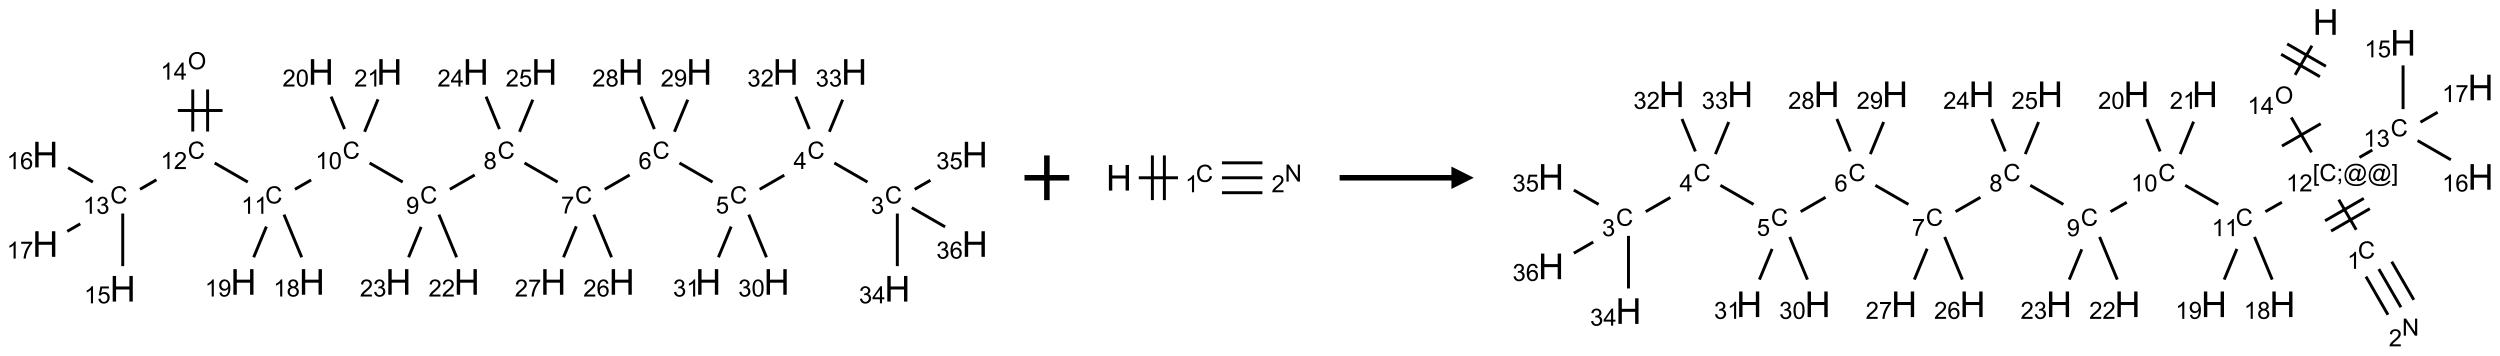 <?xml version="1.0" encoding="UTF-8"?>
<svg xmlns="http://www.w3.org/2000/svg" xmlns:xlink="http://www.w3.org/1999/xlink" width="1118" height="159" viewBox="0 0 1118 159">
<defs>
<g>
<g id="glyph-0-0">
<path d="M 1.332 0 L 1.332 -6.668 L 6.668 -6.668 L 6.668 0 Z M 1.5 -0.168 L 6.5 -0.168 L 6.5 -6.5 L 1.5 -6.5 Z M 1.5 -0.168 "/>
</g>
<g id="glyph-0-1">
<path d="M 6.27 -2.676 L 7.281 -2.422 C 7.07 -1.594 6.688 -0.961 6.137 -0.523 C 5.586 -0.086 4.914 0.129 4.121 0.129 C 3.297 0.129 2.629 -0.039 2.113 -0.371 C 1.598 -0.707 1.203 -1.191 0.934 -1.828 C 0.664 -2.465 0.531 -3.145 0.531 -3.875 C 0.531 -4.672 0.684 -5.363 0.988 -5.957 C 1.293 -6.547 1.723 -6.996 2.285 -7.305 C 2.844 -7.613 3.461 -7.766 4.137 -7.766 C 4.898 -7.766 5.543 -7.57 6.062 -7.184 C 6.582 -6.793 6.945 -6.246 7.152 -5.543 L 6.156 -5.309 C 5.98 -5.863 5.723 -6.266 5.387 -6.52 C 5.051 -6.773 4.625 -6.902 4.113 -6.902 C 3.527 -6.902 3.039 -6.762 2.645 -6.48 C 2.25 -6.199 1.973 -5.82 1.812 -5.348 C 1.652 -4.871 1.574 -4.383 1.574 -3.879 C 1.574 -3.23 1.668 -2.664 1.855 -2.18 C 2.047 -1.695 2.34 -1.332 2.738 -1.094 C 3.137 -0.855 3.57 -0.734 4.035 -0.734 C 4.602 -0.734 5.082 -0.898 5.473 -1.223 C 5.867 -1.551 6.133 -2.035 6.27 -2.676 Z M 6.27 -2.676 "/>
</g>
<g id="glyph-0-2">
<path d="M 0.449 -2.016 L 1.387 -2.141 C 1.492 -1.609 1.676 -1.227 1.934 -0.992 C 2.191 -0.758 2.508 -0.641 2.879 -0.641 C 3.32 -0.641 3.695 -0.793 3.996 -1.098 C 4.301 -1.402 4.453 -1.781 4.453 -2.234 C 4.453 -2.664 4.312 -3.02 4.031 -3.301 C 3.75 -3.578 3.391 -3.719 2.957 -3.719 C 2.781 -3.719 2.562 -3.684 2.297 -3.613 L 2.402 -4.438 C 2.465 -4.43 2.516 -4.426 2.551 -4.426 C 2.949 -4.426 3.312 -4.531 3.629 -4.738 C 3.949 -4.949 4.109 -5.27 4.109 -5.703 C 4.109 -6.047 3.992 -6.332 3.762 -6.559 C 3.527 -6.785 3.227 -6.895 2.859 -6.895 C 2.496 -6.895 2.191 -6.781 1.949 -6.551 C 1.707 -6.324 1.547 -5.98 1.48 -5.52 L 0.543 -5.688 C 0.656 -6.316 0.918 -6.805 1.324 -7.148 C 1.73 -7.492 2.234 -7.668 2.84 -7.668 C 3.254 -7.668 3.641 -7.578 3.988 -7.398 C 4.34 -7.219 4.609 -6.977 4.793 -6.668 C 4.98 -6.359 5.074 -6.031 5.074 -5.684 C 5.074 -5.352 4.984 -5.051 4.809 -4.781 C 4.629 -4.512 4.367 -4.297 4.02 -4.137 C 4.473 -4.031 4.824 -3.816 5.074 -3.488 C 5.324 -3.16 5.449 -2.75 5.449 -2.254 C 5.449 -1.59 5.203 -1.023 4.719 -0.559 C 4.234 -0.098 3.617 0.137 2.875 0.137 C 2.203 0.137 1.648 -0.062 1.207 -0.465 C 0.762 -0.863 0.512 -1.379 0.449 -2.016 Z M 0.449 -2.016 "/>
</g>
<g id="glyph-0-3">
<path d="M 3.449 0 L 3.449 -1.828 L 0.137 -1.828 L 0.137 -2.688 L 3.621 -7.637 L 4.387 -7.637 L 4.387 -2.688 L 5.418 -2.688 L 5.418 -1.828 L 4.387 -1.828 L 4.387 0 Z M 3.449 -2.688 L 3.449 -6.129 L 1.059 -2.688 Z M 3.449 -2.688 "/>
</g>
<g id="glyph-0-4">
<path d="M 0.441 -2 L 1.426 -2.082 C 1.5 -1.605 1.668 -1.242 1.934 -1.004 C 2.199 -0.762 2.52 -0.641 2.895 -0.641 C 3.348 -0.641 3.73 -0.812 4.043 -1.152 C 4.355 -1.492 4.512 -1.941 4.512 -2.504 C 4.512 -3.039 4.359 -3.461 4.059 -3.77 C 3.758 -4.078 3.367 -4.234 2.879 -4.234 C 2.578 -4.234 2.305 -4.164 2.062 -4.027 C 1.82 -3.891 1.629 -3.715 1.488 -3.496 L 0.609 -3.609 L 1.348 -7.531 L 5.145 -7.531 L 5.145 -6.637 L 2.098 -6.637 L 1.688 -4.582 C 2.145 -4.902 2.625 -5.062 3.129 -5.062 C 3.797 -5.062 4.359 -4.832 4.816 -4.371 C 5.277 -3.91 5.504 -3.312 5.504 -2.59 C 5.504 -1.898 5.305 -1.301 4.902 -0.797 C 4.41 -0.18 3.742 0.129 2.895 0.129 C 2.199 0.129 1.633 -0.062 1.195 -0.453 C 0.758 -0.844 0.504 -1.359 0.441 -2 Z M 0.441 -2 "/>
</g>
<g id="glyph-0-5">
<path d="M 5.309 -5.766 L 4.375 -5.691 C 4.293 -6.059 4.172 -6.328 4.02 -6.496 C 3.766 -6.762 3.453 -6.895 3.082 -6.895 C 2.785 -6.895 2.523 -6.812 2.297 -6.645 C 2 -6.43 1.77 -6.117 1.598 -5.703 C 1.43 -5.289 1.34 -4.703 1.332 -3.938 C 1.559 -4.281 1.836 -4.535 2.16 -4.703 C 2.488 -4.871 2.828 -4.953 3.188 -4.953 C 3.812 -4.953 4.344 -4.723 4.785 -4.262 C 5.223 -3.801 5.441 -3.207 5.441 -2.48 C 5.441 -2 5.34 -1.555 5.133 -1.145 C 4.926 -0.73 4.641 -0.418 4.281 -0.199 C 3.922 0.02 3.512 0.129 3.051 0.129 C 2.27 0.129 1.633 -0.156 1.141 -0.73 C 0.648 -1.305 0.402 -2.254 0.402 -3.574 C 0.402 -5.051 0.672 -6.121 1.219 -6.793 C 1.695 -7.375 2.336 -7.668 3.141 -7.668 C 3.742 -7.668 4.234 -7.5 4.617 -7.16 C 5 -6.824 5.23 -6.359 5.309 -5.766 Z M 1.48 -2.473 C 1.48 -2.152 1.547 -1.844 1.684 -1.547 C 1.82 -1.25 2.016 -1.027 2.262 -0.871 C 2.508 -0.719 2.766 -0.641 3.035 -0.641 C 3.434 -0.641 3.773 -0.801 4.059 -1.121 C 4.344 -1.441 4.484 -1.875 4.484 -2.422 C 4.484 -2.949 4.344 -3.367 4.062 -3.668 C 3.781 -3.973 3.426 -4.125 3 -4.125 C 2.578 -4.125 2.219 -3.973 1.922 -3.668 C 1.625 -3.363 1.48 -2.969 1.48 -2.473 Z M 1.48 -2.473 "/>
</g>
<g id="glyph-0-6">
<path d="M 0.504 -6.637 L 0.504 -7.535 L 5.449 -7.535 L 5.449 -6.809 C 4.961 -6.289 4.48 -5.602 4.004 -4.746 C 3.527 -3.887 3.156 -3.004 2.895 -2.098 C 2.707 -1.461 2.59 -0.762 2.535 0 L 1.574 0 C 1.582 -0.602 1.703 -1.328 1.926 -2.176 C 2.152 -3.027 2.477 -3.848 2.898 -4.637 C 3.32 -5.426 3.77 -6.094 4.246 -6.637 Z M 0.504 -6.637 "/>
</g>
<g id="glyph-0-7">
<path d="M 1.887 -4.141 C 1.496 -4.281 1.207 -4.484 1.02 -4.75 C 0.832 -5.016 0.738 -5.328 0.738 -5.699 C 0.738 -6.254 0.938 -6.719 1.34 -7.098 C 1.738 -7.477 2.27 -7.668 2.934 -7.668 C 3.598 -7.668 4.137 -7.473 4.543 -7.086 C 4.949 -6.699 5.152 -6.227 5.152 -5.672 C 5.152 -5.316 5.059 -5.008 4.871 -4.746 C 4.688 -4.484 4.406 -4.281 4.027 -4.141 C 4.496 -3.988 4.852 -3.742 5.098 -3.402 C 5.34 -3.062 5.465 -2.656 5.465 -2.184 C 5.465 -1.531 5.234 -0.98 4.77 -0.535 C 4.309 -0.09 3.703 0.129 2.949 0.129 C 2.195 0.129 1.586 -0.094 1.125 -0.539 C 0.664 -0.984 0.434 -1.543 0.434 -2.207 C 0.434 -2.703 0.559 -3.121 0.809 -3.457 C 1.062 -3.793 1.422 -4.02 1.887 -4.141 Z M 1.699 -5.73 C 1.699 -5.367 1.812 -5.074 2.047 -4.844 C 2.281 -4.613 2.582 -4.5 2.953 -4.5 C 3.312 -4.5 3.609 -4.613 3.84 -4.84 C 4.07 -5.066 4.188 -5.348 4.188 -5.676 C 4.188 -6.02 4.07 -6.309 3.832 -6.543 C 3.594 -6.777 3.297 -6.895 2.941 -6.895 C 2.586 -6.895 2.289 -6.781 2.051 -6.551 C 1.816 -6.324 1.699 -6.047 1.699 -5.73 Z M 1.395 -2.203 C 1.395 -1.938 1.461 -1.676 1.586 -1.426 C 1.711 -1.176 1.902 -0.984 2.152 -0.848 C 2.402 -0.711 2.672 -0.641 2.957 -0.641 C 3.406 -0.641 3.777 -0.785 4.066 -1.074 C 4.359 -1.363 4.504 -1.727 4.504 -2.172 C 4.504 -2.625 4.355 -2.996 4.055 -3.293 C 3.754 -3.586 3.379 -3.734 2.926 -3.734 C 2.484 -3.734 2.121 -3.59 1.832 -3.297 C 1.543 -3.004 1.395 -2.641 1.395 -2.203 Z M 1.395 -2.203 "/>
</g>
<g id="glyph-0-8">
<path d="M 0.582 -1.766 L 1.484 -1.848 C 1.562 -1.426 1.707 -1.117 1.922 -0.926 C 2.137 -0.734 2.414 -0.641 2.75 -0.641 C 3.039 -0.641 3.289 -0.707 3.508 -0.84 C 3.727 -0.973 3.902 -1.148 4.043 -1.367 C 4.18 -1.586 4.297 -1.887 4.391 -2.262 C 4.484 -2.637 4.531 -3.016 4.531 -3.406 C 4.531 -3.449 4.531 -3.512 4.527 -3.594 C 4.34 -3.297 4.082 -3.055 3.758 -2.867 C 3.434 -2.68 3.082 -2.59 2.703 -2.59 C 2.07 -2.59 1.535 -2.816 1.098 -3.277 C 0.66 -3.734 0.441 -4.34 0.441 -5.09 C 0.441 -5.863 0.672 -6.484 1.129 -6.957 C 1.586 -7.43 2.156 -7.668 2.844 -7.668 C 3.34 -7.668 3.793 -7.531 4.207 -7.266 C 4.617 -7 4.93 -6.617 5.145 -6.121 C 5.355 -5.629 5.465 -4.91 5.465 -3.973 C 5.465 -2.996 5.359 -2.223 5.145 -1.645 C 4.934 -1.066 4.617 -0.625 4.199 -0.324 C 3.781 -0.02 3.293 0.129 2.73 0.129 C 2.133 0.129 1.645 -0.035 1.266 -0.367 C 0.887 -0.699 0.66 -1.164 0.582 -1.766 Z M 4.422 -5.137 C 4.422 -5.676 4.277 -6.102 3.992 -6.418 C 3.707 -6.734 3.359 -6.891 2.957 -6.891 C 2.543 -6.891 2.18 -6.719 1.871 -6.379 C 1.562 -6.039 1.406 -5.598 1.406 -5.059 C 1.406 -4.57 1.555 -4.176 1.848 -3.871 C 2.141 -3.566 2.5 -3.418 2.934 -3.418 C 3.367 -3.418 3.723 -3.57 4.004 -3.871 C 4.281 -4.176 4.422 -4.598 4.422 -5.137 Z M 4.422 -5.137 "/>
</g>
<g id="glyph-0-9">
<path d="M 3.973 0 L 3.035 0 L 3.035 -5.973 C 2.809 -5.758 2.516 -5.543 2.148 -5.328 C 1.781 -5.113 1.453 -4.953 1.16 -4.844 L 1.16 -5.75 C 1.684 -5.996 2.145 -6.297 2.535 -6.645 C 2.93 -6.996 3.207 -7.336 3.371 -7.668 L 3.973 -7.668 Z M 3.973 0 "/>
</g>
<g id="glyph-0-10">
<path d="M 0.441 -3.766 C 0.441 -4.668 0.535 -5.395 0.723 -5.945 C 0.906 -6.496 1.184 -6.922 1.551 -7.219 C 1.918 -7.516 2.375 -7.668 2.934 -7.668 C 3.344 -7.668 3.703 -7.586 4.012 -7.418 C 4.32 -7.254 4.574 -7.016 4.777 -6.707 C 4.977 -6.395 5.137 -6.016 5.25 -5.57 C 5.363 -5.125 5.422 -4.523 5.422 -3.766 C 5.422 -2.871 5.328 -2.148 5.145 -1.598 C 4.961 -1.047 4.688 -0.621 4.32 -0.32 C 3.953 -0.02 3.492 0.129 2.934 0.129 C 2.195 0.129 1.617 -0.133 1.199 -0.66 C 0.695 -1.297 0.441 -2.332 0.441 -3.766 Z M 1.406 -3.766 C 1.406 -2.512 1.555 -1.68 1.848 -1.262 C 2.141 -0.848 2.5 -0.641 2.934 -0.641 C 3.363 -0.641 3.727 -0.848 4.02 -1.266 C 4.312 -1.684 4.457 -2.516 4.457 -3.766 C 4.457 -5.023 4.312 -5.859 4.02 -6.27 C 3.727 -6.684 3.359 -6.891 2.922 -6.891 C 2.492 -6.891 2.148 -6.707 1.891 -6.344 C 1.566 -5.879 1.406 -5.02 1.406 -3.766 Z M 1.406 -3.766 "/>
</g>
<g id="glyph-0-11">
<path d="M 5.371 -0.902 L 5.371 0 L 0.324 0 C 0.316 -0.227 0.352 -0.441 0.434 -0.652 C 0.562 -0.996 0.766 -1.332 1.051 -1.668 C 1.332 -2 1.742 -2.387 2.277 -2.824 C 3.105 -3.504 3.668 -4.043 3.957 -4.441 C 4.25 -4.84 4.395 -5.215 4.395 -5.566 C 4.395 -5.938 4.262 -6.254 3.996 -6.508 C 3.73 -6.762 3.387 -6.891 2.957 -6.891 C 2.508 -6.891 2.145 -6.754 1.875 -6.484 C 1.605 -6.215 1.469 -5.84 1.465 -5.359 L 0.5 -5.457 C 0.566 -6.176 0.812 -6.727 1.246 -7.102 C 1.676 -7.477 2.254 -7.668 2.98 -7.668 C 3.711 -7.668 4.293 -7.465 4.719 -7.059 C 5.145 -6.652 5.359 -6.148 5.359 -5.547 C 5.359 -5.242 5.297 -4.941 5.172 -4.645 C 5.047 -4.352 4.84 -4.039 4.551 -3.715 C 4.262 -3.387 3.777 -2.938 3.105 -2.371 C 2.543 -1.898 2.18 -1.578 2.02 -1.41 C 1.859 -1.242 1.73 -1.07 1.625 -0.902 Z M 5.371 -0.902 "/>
</g>
<g id="glyph-0-12">
<path d="M 0.516 -3.719 C 0.516 -4.984 0.855 -5.977 1.535 -6.695 C 2.215 -7.414 3.094 -7.77 4.172 -7.77 C 4.875 -7.77 5.512 -7.602 6.078 -7.266 C 6.645 -6.93 7.074 -6.461 7.371 -5.855 C 7.668 -5.254 7.816 -4.57 7.816 -3.809 C 7.816 -3.035 7.66 -2.34 7.348 -1.73 C 7.035 -1.117 6.594 -0.656 6.02 -0.34 C 5.449 -0.027 4.828 0.129 4.168 0.129 C 3.449 0.129 2.805 -0.043 2.238 -0.391 C 1.672 -0.738 1.246 -1.211 0.953 -1.812 C 0.66 -2.414 0.516 -3.047 0.516 -3.719 Z M 1.559 -3.703 C 1.559 -2.781 1.805 -2.059 2.301 -1.527 C 2.793 -1 3.414 -0.734 4.16 -0.734 C 4.922 -0.734 5.547 -1 6.039 -1.535 C 6.531 -2.07 6.777 -2.828 6.777 -3.812 C 6.777 -4.434 6.672 -4.977 6.461 -5.441 C 6.25 -5.902 5.945 -6.262 5.539 -6.52 C 5.133 -6.773 4.68 -6.902 4.176 -6.902 C 3.461 -6.902 2.848 -6.656 2.332 -6.164 C 1.816 -5.672 1.559 -4.852 1.559 -3.703 Z M 1.559 -3.703 "/>
</g>
<g id="glyph-0-13">
<path d="M 0.812 0 L 0.812 -7.637 L 1.848 -7.637 L 5.859 -1.641 L 5.859 -7.637 L 6.828 -7.637 L 6.828 0 L 5.793 0 L 1.781 -6 L 1.781 0 Z M 0.812 0 "/>
</g>
<g id="glyph-0-14">
<path d="M 0.723 2.121 L 0.723 -7.637 L 2.793 -7.637 L 2.793 -6.859 L 1.66 -6.859 L 1.66 1.344 L 2.793 1.344 L 2.793 2.121 Z M 0.723 2.121 "/>
</g>
<g id="glyph-0-15">
<path d="M 0.949 -4.465 L 0.949 -5.531 L 2.016 -5.531 L 2.016 -4.465 Z M 0.949 0 L 0.949 -1.066 L 2.016 -1.066 L 2.016 0 C 2.016 0.391 1.945 0.711 1.809 0.949 C 1.668 1.191 1.449 1.379 1.145 1.512 L 0.887 1.109 C 1.082 1.023 1.23 0.895 1.324 0.727 C 1.418 0.559 1.469 0.316 1.48 0 Z M 0.949 0 "/>
</g>
<g id="glyph-0-16">
<path d="M 6.047 -0.848 C 5.82 -0.59 5.57 -0.379 5.289 -0.223 C 5.008 -0.062 4.73 0.016 4.449 0.016 C 4.141 0.016 3.84 -0.074 3.547 -0.254 C 3.254 -0.434 3.02 -0.715 2.836 -1.09 C 2.652 -1.465 2.562 -1.875 2.562 -2.324 C 2.562 -2.875 2.703 -3.43 2.988 -3.98 C 3.27 -4.535 3.621 -4.953 4.043 -5.23 C 4.461 -5.508 4.871 -5.645 5.266 -5.645 C 5.566 -5.645 5.855 -5.566 6.129 -5.41 C 6.402 -5.25 6.641 -5.012 6.84 -4.688 L 7.016 -5.496 L 7.949 -5.496 L 7.199 -2 C 7.094 -1.516 7.043 -1.246 7.043 -1.191 C 7.043 -1.098 7.078 -1.02 7.148 -0.949 C 7.219 -0.883 7.305 -0.848 7.406 -0.848 C 7.59 -0.848 7.832 -0.953 8.129 -1.168 C 8.527 -1.445 8.84 -1.816 9.07 -2.285 C 9.301 -2.75 9.418 -3.234 9.418 -3.73 C 9.418 -4.309 9.27 -4.852 8.973 -5.355 C 8.676 -5.859 8.23 -6.262 7.645 -6.562 C 7.055 -6.863 6.406 -7.016 5.691 -7.016 C 4.879 -7.016 4.137 -6.824 3.465 -6.445 C 2.793 -6.066 2.273 -5.52 1.902 -4.809 C 1.535 -4.098 1.348 -3.34 1.348 -2.527 C 1.348 -1.676 1.535 -0.941 1.902 -0.328 C 2.273 0.285 2.809 0.742 3.508 1.035 C 4.207 1.328 4.984 1.473 5.832 1.473 C 6.742 1.473 7.504 1.32 8.121 1.016 C 8.734 0.711 9.195 0.34 9.5 -0.098 L 10.441 -0.098 C 10.266 0.266 9.961 0.637 9.531 1.016 C 9.102 1.395 8.59 1.695 7.996 1.914 C 7.402 2.133 6.688 2.246 5.848 2.246 C 5.078 2.246 4.367 2.145 3.715 1.949 C 3.066 1.75 2.512 1.453 2.051 1.055 C 1.594 0.656 1.25 0.199 1.016 -0.316 C 0.723 -0.973 0.578 -1.684 0.578 -2.441 C 0.578 -3.289 0.75 -4.098 1.098 -4.863 C 1.523 -5.805 2.125 -6.527 2.902 -7.027 C 3.684 -7.527 4.629 -7.777 5.738 -7.777 C 6.602 -7.777 7.375 -7.602 8.059 -7.246 C 8.746 -6.895 9.285 -6.371 9.684 -5.672 C 10.02 -5.07 10.188 -4.418 10.188 -3.715 C 10.188 -2.707 9.832 -1.812 9.125 -1.031 C 8.492 -0.328 7.801 0.02 7.051 0.02 C 6.812 0.02 6.617 -0.016 6.473 -0.09 C 6.324 -0.16 6.215 -0.266 6.145 -0.402 C 6.102 -0.488 6.066 -0.637 6.047 -0.848 Z M 3.527 -2.262 C 3.527 -1.785 3.641 -1.414 3.863 -1.152 C 4.09 -0.887 4.348 -0.754 4.641 -0.754 C 4.836 -0.754 5.039 -0.812 5.254 -0.93 C 5.469 -1.047 5.676 -1.219 5.871 -1.449 C 6.066 -1.676 6.23 -1.969 6.355 -2.32 C 6.48 -2.672 6.543 -3.027 6.543 -3.379 C 6.543 -3.852 6.426 -4.219 6.191 -4.48 C 5.957 -4.738 5.672 -4.871 5.332 -4.871 C 5.109 -4.871 4.902 -4.812 4.707 -4.699 C 4.512 -4.586 4.32 -4.406 4.137 -4.156 C 3.953 -3.906 3.805 -3.602 3.691 -3.246 C 3.582 -2.887 3.527 -2.559 3.527 -2.262 Z M 3.527 -2.262 "/>
</g>
<g id="glyph-0-17">
<path d="M 2.27 2.121 L 0.203 2.121 L 0.203 1.344 L 1.332 1.344 L 1.332 -6.859 L 0.203 -6.859 L 0.203 -7.637 L 2.27 -7.637 Z M 2.27 2.121 "/>
</g>
<g id="glyph-1-0">
<path d="M 2 0 L 2 -10 L 10 -10 L 10 0 Z M 2.25 -0.25 L 9.75 -0.25 L 9.75 -9.75 L 2.25 -9.75 Z M 2.25 -0.25 "/>
</g>
<g id="glyph-1-1">
<path d="M 1.281 0 L 1.281 -11.453 L 2.797 -11.453 L 2.797 -6.75 L 8.75 -6.75 L 8.75 -11.453 L 10.266 -11.453 L 10.266 0 L 8.75 0 L 8.75 -5.398 L 2.797 -5.398 L 2.797 0 Z M 1.281 0 "/>
</g>
</g>
</defs>
<path fill="none" stroke-width="0.033" stroke-linecap="butt" stroke-linejoin="miter" stroke="rgb(0%, 0%, 0%)" stroke-opacity="1" stroke-miterlimit="10" d="M 9.192 1.307 L 8.822 1.094 " transform="matrix(40, 0, 0, 40, 20.246, 29.133)"/>
<path fill="none" stroke-width="0.033" stroke-linecap="butt" stroke-linejoin="miter" stroke="rgb(0%, 0%, 0%)" stroke-opacity="1" stroke-miterlimit="10" d="M 8.262 1.23 L 7.987 1.388 " transform="matrix(40, 0, 0, 40, 20.246, 29.133)"/>
<path fill="none" stroke-width="0.033" stroke-linecap="butt" stroke-linejoin="miter" stroke="rgb(0%, 0%, 0%)" stroke-opacity="1" stroke-miterlimit="10" d="M 7.46 1.307 L 7.09 1.094 " transform="matrix(40, 0, 0, 40, 20.246, 29.133)"/>
<path fill="none" stroke-width="0.033" stroke-linecap="butt" stroke-linejoin="miter" stroke="rgb(0%, 0%, 0%)" stroke-opacity="1" stroke-miterlimit="10" d="M 6.533 1.228 L 6.255 1.388 " transform="matrix(40, 0, 0, 40, 20.246, 29.133)"/>
<path fill="none" stroke-width="0.033" stroke-linecap="butt" stroke-linejoin="miter" stroke="rgb(0%, 0%, 0%)" stroke-opacity="1" stroke-miterlimit="10" d="M 5.728 1.307 L 5.358 1.094 " transform="matrix(40, 0, 0, 40, 20.246, 29.133)"/>
<path fill="none" stroke-width="0.033" stroke-linecap="butt" stroke-linejoin="miter" stroke="rgb(0%, 0%, 0%)" stroke-opacity="1" stroke-miterlimit="10" d="M 4.801 1.228 L 4.523 1.388 " transform="matrix(40, 0, 0, 40, 20.246, 29.133)"/>
<path fill="none" stroke-width="0.033" stroke-linecap="butt" stroke-linejoin="miter" stroke="rgb(0%, 0%, 0%)" stroke-opacity="1" stroke-miterlimit="10" d="M 3.996 1.307 L 3.626 1.094 " transform="matrix(40, 0, 0, 40, 20.246, 29.133)"/>
<path fill="none" stroke-width="0.033" stroke-linecap="butt" stroke-linejoin="miter" stroke="rgb(0%, 0%, 0%)" stroke-opacity="1" stroke-miterlimit="10" d="M 2.972 1.284 L 2.791 1.388 " transform="matrix(40, 0, 0, 40, 20.246, 29.133)"/>
<path fill="none" stroke-width="0.033" stroke-linecap="butt" stroke-linejoin="miter" stroke="rgb(0%, 0%, 0%)" stroke-opacity="1" stroke-miterlimit="10" d="M 2.264 1.307 L 1.894 1.094 " transform="matrix(40, 0, 0, 40, 20.246, 29.133)"/>
<path fill="none" stroke-width="0.033" stroke-linecap="butt" stroke-linejoin="miter" stroke="rgb(0%, 0%, 0%)" stroke-opacity="1" stroke-miterlimit="10" d="M 1.243 1.282 L 1.059 1.388 " transform="matrix(40, 0, 0, 40, 20.246, 29.133)"/>
<path fill="none" stroke-width="0.033" stroke-linecap="butt" stroke-linejoin="miter" stroke="rgb(0%, 0%, 0%)" stroke-opacity="1" stroke-miterlimit="10" d="M 0.866 1.659 L 0.866 2.247 " transform="matrix(40, 0, 0, 40, 20.246, 29.133)"/>
<path fill="none" stroke-width="0.033" stroke-linecap="butt" stroke-linejoin="miter" stroke="rgb(0%, 0%, 0%)" stroke-opacity="1" stroke-miterlimit="10" d="M 0.532 1.307 L 0.255 1.147 " transform="matrix(40, 0, 0, 40, 20.246, 29.133)"/>
<path fill="none" stroke-width="0.033" stroke-linecap="butt" stroke-linejoin="miter" stroke="rgb(0%, 0%, 0%)" stroke-opacity="1" stroke-miterlimit="10" d="M 0.391 1.774 L 0.246 1.858 " transform="matrix(40, 0, 0, 40, 20.246, 29.133)"/>
<path fill="none" stroke-width="0.033" stroke-linecap="butt" stroke-linejoin="miter" stroke="rgb(0%, 0%, 0%)" stroke-opacity="1" stroke-miterlimit="10" d="M 1.815 0.742 L 1.815 0.272 " transform="matrix(40, 0, 0, 40, 20.246, 29.133)"/>
<path fill="none" stroke-width="0.033" stroke-linecap="butt" stroke-linejoin="miter" stroke="rgb(0%, 0%, 0%)" stroke-opacity="1" stroke-miterlimit="10" d="M 1.649 0.742 L 1.649 0.272 " transform="matrix(40, 0, 0, 40, 20.246, 29.133)"/>
<path fill="none" stroke-width="0.033" stroke-linecap="butt" stroke-linejoin="miter" stroke="rgb(0%, 0%, 0%)" stroke-opacity="1" stroke-miterlimit="10" d="M 1.982 0.507 L 1.482 0.507 " transform="matrix(40, 0, 0, 40, 20.246, 29.133)"/>
<path fill="none" stroke-width="0.033" stroke-linecap="butt" stroke-linejoin="miter" stroke="rgb(0%, 0%, 0%)" stroke-opacity="1" stroke-miterlimit="10" d="M 2.669 1.671 L 2.867 2.148 " transform="matrix(40, 0, 0, 40, 20.246, 29.133)"/>
<path fill="none" stroke-width="0.033" stroke-linecap="butt" stroke-linejoin="miter" stroke="rgb(0%, 0%, 0%)" stroke-opacity="1" stroke-miterlimit="10" d="M 2.472 1.805 L 2.33 2.148 " transform="matrix(40, 0, 0, 40, 20.246, 29.133)"/>
<path fill="none" stroke-width="0.033" stroke-linecap="butt" stroke-linejoin="miter" stroke="rgb(0%, 0%, 0%)" stroke-opacity="1" stroke-miterlimit="10" d="M 3.346 0.715 L 3.196 0.352 " transform="matrix(40, 0, 0, 40, 20.246, 29.133)"/>
<path fill="none" stroke-width="0.033" stroke-linecap="butt" stroke-linejoin="miter" stroke="rgb(0%, 0%, 0%)" stroke-opacity="1" stroke-miterlimit="10" d="M 3.57 0.745 L 3.72 0.382 " transform="matrix(40, 0, 0, 40, 20.246, 29.133)"/>
<path fill="none" stroke-width="0.033" stroke-linecap="butt" stroke-linejoin="miter" stroke="rgb(0%, 0%, 0%)" stroke-opacity="1" stroke-miterlimit="10" d="M 4.401 1.671 L 4.599 2.148 " transform="matrix(40, 0, 0, 40, 20.246, 29.133)"/>
<path fill="none" stroke-width="0.033" stroke-linecap="butt" stroke-linejoin="miter" stroke="rgb(0%, 0%, 0%)" stroke-opacity="1" stroke-miterlimit="10" d="M 4.202 1.808 L 4.062 2.148 " transform="matrix(40, 0, 0, 40, 20.246, 29.133)"/>
<path fill="none" stroke-width="0.033" stroke-linecap="butt" stroke-linejoin="miter" stroke="rgb(0%, 0%, 0%)" stroke-opacity="1" stroke-miterlimit="10" d="M 5.078 0.715 L 4.928 0.352 " transform="matrix(40, 0, 0, 40, 20.246, 29.133)"/>
<path fill="none" stroke-width="0.033" stroke-linecap="butt" stroke-linejoin="miter" stroke="rgb(0%, 0%, 0%)" stroke-opacity="1" stroke-miterlimit="10" d="M 5.302 0.745 L 5.451 0.386 " transform="matrix(40, 0, 0, 40, 20.246, 29.133)"/>
<path fill="none" stroke-width="0.033" stroke-linecap="butt" stroke-linejoin="miter" stroke="rgb(0%, 0%, 0%)" stroke-opacity="1" stroke-miterlimit="10" d="M 6.133 1.671 L 6.331 2.148 " transform="matrix(40, 0, 0, 40, 20.246, 29.133)"/>
<path fill="none" stroke-width="0.033" stroke-linecap="butt" stroke-linejoin="miter" stroke="rgb(0%, 0%, 0%)" stroke-opacity="1" stroke-miterlimit="10" d="M 5.937 1.802 L 5.794 2.148 " transform="matrix(40, 0, 0, 40, 20.246, 29.133)"/>
<path fill="none" stroke-width="0.033" stroke-linecap="butt" stroke-linejoin="miter" stroke="rgb(0%, 0%, 0%)" stroke-opacity="1" stroke-miterlimit="10" d="M 6.81 0.715 L 6.66 0.352 " transform="matrix(40, 0, 0, 40, 20.246, 29.133)"/>
<path fill="none" stroke-width="0.033" stroke-linecap="butt" stroke-linejoin="miter" stroke="rgb(0%, 0%, 0%)" stroke-opacity="1" stroke-miterlimit="10" d="M 7.034 0.745 L 7.183 0.386 " transform="matrix(40, 0, 0, 40, 20.246, 29.133)"/>
<path fill="none" stroke-width="0.033" stroke-linecap="butt" stroke-linejoin="miter" stroke="rgb(0%, 0%, 0%)" stroke-opacity="1" stroke-miterlimit="10" d="M 7.865 1.671 L 8.063 2.148 " transform="matrix(40, 0, 0, 40, 20.246, 29.133)"/>
<path fill="none" stroke-width="0.033" stroke-linecap="butt" stroke-linejoin="miter" stroke="rgb(0%, 0%, 0%)" stroke-opacity="1" stroke-miterlimit="10" d="M 7.668 1.805 L 7.526 2.148 " transform="matrix(40, 0, 0, 40, 20.246, 29.133)"/>
<path fill="none" stroke-width="0.033" stroke-linecap="butt" stroke-linejoin="miter" stroke="rgb(0%, 0%, 0%)" stroke-opacity="1" stroke-miterlimit="10" d="M 8.542 0.715 L 8.392 0.352 " transform="matrix(40, 0, 0, 40, 20.246, 29.133)"/>
<path fill="none" stroke-width="0.033" stroke-linecap="butt" stroke-linejoin="miter" stroke="rgb(0%, 0%, 0%)" stroke-opacity="1" stroke-miterlimit="10" d="M 8.766 0.745 L 8.915 0.386 " transform="matrix(40, 0, 0, 40, 20.246, 29.133)"/>
<path fill="none" stroke-width="0.033" stroke-linecap="butt" stroke-linejoin="miter" stroke="rgb(0%, 0%, 0%)" stroke-opacity="1" stroke-miterlimit="10" d="M 9.526 1.659 L 9.526 2.247 " transform="matrix(40, 0, 0, 40, 20.246, 29.133)"/>
<path fill="none" stroke-width="0.033" stroke-linecap="butt" stroke-linejoin="miter" stroke="rgb(0%, 0%, 0%)" stroke-opacity="1" stroke-miterlimit="10" d="M 9.72 1.388 L 9.896 1.287 " transform="matrix(40, 0, 0, 40, 20.246, 29.133)"/>
<path fill="none" stroke-width="0.033" stroke-linecap="butt" stroke-linejoin="miter" stroke="rgb(0%, 0%, 0%)" stroke-opacity="1" stroke-miterlimit="10" d="M 9.688 1.594 L 10.06 1.808 " transform="matrix(40, 0, 0, 40, 20.246, 29.133)"/>
<g fill="rgb(0%, 0%, 0%)" fill-opacity="1">
<use xlink:href="#glyph-0-1" x="395.703" y="90.977"/>
</g>
<g fill="rgb(0%, 0%, 0%)" fill-opacity="1">
<use xlink:href="#glyph-0-2" x="389.453" y="95.613"/>
</g>
<g fill="rgb(0%, 0%, 0%)" fill-opacity="1">
<use xlink:href="#glyph-0-1" x="361.062" y="70.977"/>
</g>
<g fill="rgb(0%, 0%, 0%)" fill-opacity="1">
<use xlink:href="#glyph-0-3" x="354.844" y="75.582"/>
</g>
<g fill="rgb(0%, 0%, 0%)" fill-opacity="1">
<use xlink:href="#glyph-0-1" x="326.422" y="90.977"/>
</g>
<g fill="rgb(0%, 0%, 0%)" fill-opacity="1">
<use xlink:href="#glyph-0-4" x="320.113" y="95.48"/>
</g>
<g fill="rgb(0%, 0%, 0%)" fill-opacity="1">
<use xlink:href="#glyph-0-1" x="291.781" y="70.977"/>
</g>
<g fill="rgb(0%, 0%, 0%)" fill-opacity="1">
<use xlink:href="#glyph-0-5" x="285.535" y="75.613"/>
</g>
<g fill="rgb(0%, 0%, 0%)" fill-opacity="1">
<use xlink:href="#glyph-0-1" x="257.141" y="90.977"/>
</g>
<g fill="rgb(0%, 0%, 0%)" fill-opacity="1">
<use xlink:href="#glyph-0-6" x="250.887" y="95.484"/>
</g>
<g fill="rgb(0%, 0%, 0%)" fill-opacity="1">
<use xlink:href="#glyph-0-1" x="222.5" y="70.977"/>
</g>
<g fill="rgb(0%, 0%, 0%)" fill-opacity="1">
<use xlink:href="#glyph-0-7" x="216.234" y="75.613"/>
</g>
<g fill="rgb(0%, 0%, 0%)" fill-opacity="1">
<use xlink:href="#glyph-0-1" x="187.859" y="90.977"/>
</g>
<g fill="rgb(0%, 0%, 0%)" fill-opacity="1">
<use xlink:href="#glyph-0-8" x="181.59" y="95.613"/>
</g>
<g fill="rgb(0%, 0%, 0%)" fill-opacity="1">
<use xlink:href="#glyph-0-1" x="153.219" y="70.977"/>
</g>
<g fill="rgb(0%, 0%, 0%)" fill-opacity="1">
<use xlink:href="#glyph-0-9" x="141.059" y="75.613"/>
<use xlink:href="#glyph-0-10" x="146.991" y="75.613"/>
</g>
<g fill="rgb(0%, 0%, 0%)" fill-opacity="1">
<use xlink:href="#glyph-0-1" x="118.578" y="90.977"/>
</g>
<g fill="rgb(0%, 0%, 0%)" fill-opacity="1">
<use xlink:href="#glyph-0-9" x="107.867" y="95.613"/>
<use xlink:href="#glyph-0-9" x="113.799" y="95.613"/>
</g>
<g fill="rgb(0%, 0%, 0%)" fill-opacity="1">
<use xlink:href="#glyph-0-1" x="83.934" y="70.977"/>
</g>
<g fill="rgb(0%, 0%, 0%)" fill-opacity="1">
<use xlink:href="#glyph-0-9" x="71.828" y="75.613"/>
<use xlink:href="#glyph-0-11" x="77.76" y="75.613"/>
</g>
<g fill="rgb(0%, 0%, 0%)" fill-opacity="1">
<use xlink:href="#glyph-0-1" x="49.293" y="90.977"/>
</g>
<g fill="rgb(0%, 0%, 0%)" fill-opacity="1">
<use xlink:href="#glyph-0-9" x="37.109" y="95.613"/>
<use xlink:href="#glyph-0-2" x="43.042" y="95.613"/>
</g>
<g fill="rgb(0%, 0%, 0%)" fill-opacity="1">
<use xlink:href="#glyph-1-1" x="49.113" y="134.859"/>
</g>
<g fill="rgb(0%, 0%, 0%)" fill-opacity="1">
<use xlink:href="#glyph-0-9" x="37.621" y="135.652"/>
<use xlink:href="#glyph-0-4" x="43.553" y="135.652"/>
</g>
<g fill="rgb(0%, 0%, 0%)" fill-opacity="1">
<use xlink:href="#glyph-1-1" x="14.473" y="74.859"/>
</g>
<g fill="rgb(0%, 0%, 0%)" fill-opacity="1">
<use xlink:href="#glyph-0-9" x="3.043" y="75.652"/>
<use xlink:href="#glyph-0-5" x="8.975" y="75.652"/>
</g>
<g fill="rgb(0%, 0%, 0%)" fill-opacity="1">
<use xlink:href="#glyph-1-1" x="14.473" y="114.859"/>
</g>
<g fill="rgb(0%, 0%, 0%)" fill-opacity="1">
<use xlink:href="#glyph-0-9" x="3.039" y="115.652"/>
<use xlink:href="#glyph-0-6" x="8.971" y="115.652"/>
</g>
<g fill="rgb(0%, 0%, 0%)" fill-opacity="1">
<use xlink:href="#glyph-0-12" x="83.949" y="30.98"/>
</g>
<g fill="rgb(0%, 0%, 0%)" fill-opacity="1">
<use xlink:href="#glyph-0-9" x="71.781" y="35.613"/>
<use xlink:href="#glyph-0-3" x="77.714" y="35.613"/>
</g>
<g fill="rgb(0%, 0%, 0%)" fill-opacity="1">
<use xlink:href="#glyph-1-1" x="133.703" y="131.816"/>
</g>
<g fill="rgb(0%, 0%, 0%)" fill-opacity="1">
<use xlink:href="#glyph-0-9" x="122.254" y="132.609"/>
<use xlink:href="#glyph-0-7" x="128.186" y="132.609"/>
</g>
<g fill="rgb(0%, 0%, 0%)" fill-opacity="1">
<use xlink:href="#glyph-1-1" x="103.09" y="131.816"/>
</g>
<g fill="rgb(0%, 0%, 0%)" fill-opacity="1">
<use xlink:href="#glyph-0-9" x="91.641" y="132.609"/>
<use xlink:href="#glyph-0-8" x="97.573" y="132.609"/>
</g>
<g fill="rgb(0%, 0%, 0%)" fill-opacity="1">
<use xlink:href="#glyph-1-1" x="137.73" y="37.906"/>
</g>
<g fill="rgb(0%, 0%, 0%)" fill-opacity="1">
<use xlink:href="#glyph-0-11" x="126.324" y="38.699"/>
<use xlink:href="#glyph-0-10" x="132.257" y="38.699"/>
</g>
<g fill="rgb(0%, 0%, 0%)" fill-opacity="1">
<use xlink:href="#glyph-1-1" x="168.344" y="37.906"/>
</g>
<g fill="rgb(0%, 0%, 0%)" fill-opacity="1">
<use xlink:href="#glyph-0-11" x="158.387" y="38.699"/>
<use xlink:href="#glyph-0-9" x="164.319" y="38.699"/>
</g>
<g fill="rgb(0%, 0%, 0%)" fill-opacity="1">
<use xlink:href="#glyph-1-1" x="202.984" y="131.816"/>
</g>
<g fill="rgb(0%, 0%, 0%)" fill-opacity="1">
<use xlink:href="#glyph-0-11" x="191.633" y="132.609"/>
<use xlink:href="#glyph-0-11" x="197.565" y="132.609"/>
</g>
<g fill="rgb(0%, 0%, 0%)" fill-opacity="1">
<use xlink:href="#glyph-1-1" x="172.371" y="131.816"/>
</g>
<g fill="rgb(0%, 0%, 0%)" fill-opacity="1">
<use xlink:href="#glyph-0-11" x="160.938" y="132.609"/>
<use xlink:href="#glyph-0-2" x="166.87" y="132.609"/>
</g>
<g fill="rgb(0%, 0%, 0%)" fill-opacity="1">
<use xlink:href="#glyph-1-1" x="207.012" y="37.906"/>
</g>
<g fill="rgb(0%, 0%, 0%)" fill-opacity="1">
<use xlink:href="#glyph-0-11" x="195.613" y="38.699"/>
<use xlink:href="#glyph-0-3" x="201.546" y="38.699"/>
</g>
<g fill="rgb(0%, 0%, 0%)" fill-opacity="1">
<use xlink:href="#glyph-1-1" x="237.629" y="37.906"/>
</g>
<g fill="rgb(0%, 0%, 0%)" fill-opacity="1">
<use xlink:href="#glyph-0-11" x="226.137" y="38.699"/>
<use xlink:href="#glyph-0-4" x="232.069" y="38.699"/>
</g>
<g fill="rgb(0%, 0%, 0%)" fill-opacity="1">
<use xlink:href="#glyph-1-1" x="272.27" y="131.816"/>
</g>
<g fill="rgb(0%, 0%, 0%)" fill-opacity="1">
<use xlink:href="#glyph-0-11" x="260.84" y="132.609"/>
<use xlink:href="#glyph-0-5" x="266.772" y="132.609"/>
</g>
<g fill="rgb(0%, 0%, 0%)" fill-opacity="1">
<use xlink:href="#glyph-1-1" x="241.652" y="131.816"/>
</g>
<g fill="rgb(0%, 0%, 0%)" fill-opacity="1">
<use xlink:href="#glyph-0-11" x="230.223" y="132.609"/>
<use xlink:href="#glyph-0-6" x="236.155" y="132.609"/>
</g>
<g fill="rgb(0%, 0%, 0%)" fill-opacity="1">
<use xlink:href="#glyph-1-1" x="276.293" y="37.906"/>
</g>
<g fill="rgb(0%, 0%, 0%)" fill-opacity="1">
<use xlink:href="#glyph-0-11" x="264.848" y="38.699"/>
<use xlink:href="#glyph-0-7" x="270.78" y="38.699"/>
</g>
<g fill="rgb(0%, 0%, 0%)" fill-opacity="1">
<use xlink:href="#glyph-1-1" x="306.91" y="37.906"/>
</g>
<g fill="rgb(0%, 0%, 0%)" fill-opacity="1">
<use xlink:href="#glyph-0-11" x="295.461" y="38.699"/>
<use xlink:href="#glyph-0-8" x="301.393" y="38.699"/>
</g>
<g fill="rgb(0%, 0%, 0%)" fill-opacity="1">
<use xlink:href="#glyph-1-1" x="341.551" y="131.816"/>
</g>
<g fill="rgb(0%, 0%, 0%)" fill-opacity="1">
<use xlink:href="#glyph-0-2" x="330.145" y="132.609"/>
<use xlink:href="#glyph-0-10" x="336.077" y="132.609"/>
</g>
<g fill="rgb(0%, 0%, 0%)" fill-opacity="1">
<use xlink:href="#glyph-1-1" x="310.934" y="131.816"/>
</g>
<g fill="rgb(0%, 0%, 0%)" fill-opacity="1">
<use xlink:href="#glyph-0-2" x="300.977" y="132.609"/>
<use xlink:href="#glyph-0-9" x="306.909" y="132.609"/>
</g>
<g fill="rgb(0%, 0%, 0%)" fill-opacity="1">
<use xlink:href="#glyph-1-1" x="345.578" y="37.906"/>
</g>
<g fill="rgb(0%, 0%, 0%)" fill-opacity="1">
<use xlink:href="#glyph-0-2" x="334.223" y="38.699"/>
<use xlink:href="#glyph-0-11" x="340.155" y="38.699"/>
</g>
<g fill="rgb(0%, 0%, 0%)" fill-opacity="1">
<use xlink:href="#glyph-1-1" x="376.191" y="37.906"/>
</g>
<g fill="rgb(0%, 0%, 0%)" fill-opacity="1">
<use xlink:href="#glyph-0-2" x="364.758" y="38.699"/>
<use xlink:href="#glyph-0-2" x="370.69" y="38.699"/>
</g>
<g fill="rgb(0%, 0%, 0%)" fill-opacity="1">
<use xlink:href="#glyph-1-1" x="395.523" y="134.859"/>
</g>
<g fill="rgb(0%, 0%, 0%)" fill-opacity="1">
<use xlink:href="#glyph-0-2" x="384.121" y="135.652"/>
<use xlink:href="#glyph-0-3" x="390.053" y="135.652"/>
</g>
<g fill="rgb(0%, 0%, 0%)" fill-opacity="1">
<use xlink:href="#glyph-1-1" x="430.164" y="74.859"/>
</g>
<g fill="rgb(0%, 0%, 0%)" fill-opacity="1">
<use xlink:href="#glyph-0-2" x="418.676" y="75.652"/>
<use xlink:href="#glyph-0-4" x="424.608" y="75.652"/>
</g>
<g fill="rgb(0%, 0%, 0%)" fill-opacity="1">
<use xlink:href="#glyph-1-1" x="430.164" y="114.859"/>
</g>
<g fill="rgb(0%, 0%, 0%)" fill-opacity="1">
<use xlink:href="#glyph-0-2" x="418.738" y="115.652"/>
<use xlink:href="#glyph-0-5" x="424.671" y="115.652"/>
</g>
<path fill="none" stroke-width="0.062" stroke-linecap="butt" stroke-linejoin="miter" stroke="rgb(0%, 0%, 0%)" stroke-opacity="1" stroke-miterlimit="10" d="M 0 0 L 0.5 0 M 0.25 -0.25 L 0.25 0.25 " transform="matrix(40, 0, 0, 40, 458.16, 79.5)"/>
<path fill="none" stroke-width="0.033" stroke-linecap="butt" stroke-linejoin="miter" stroke="rgb(0%, 0%, 0%)" stroke-opacity="1" stroke-miterlimit="10" d="M 0.222 0 L 0.66 0 " transform="matrix(40, 0, 0, 40, 500.387, 79.5)"/>
<path fill="none" stroke-width="0.033" stroke-linecap="butt" stroke-linejoin="miter" stroke="rgb(0%, 0%, 0%)" stroke-opacity="1" stroke-miterlimit="10" d="M 0.508 0.25 L 0.508 -0.25 " transform="matrix(40, 0, 0, 40, 500.387, 79.5)"/>
<path fill="none" stroke-width="0.033" stroke-linecap="butt" stroke-linejoin="miter" stroke="rgb(0%, 0%, 0%)" stroke-opacity="1" stroke-miterlimit="10" d="M 0.374 0.25 L 0.374 -0.25 " transform="matrix(40, 0, 0, 40, 500.387, 79.5)"/>
<path fill="none" stroke-width="0.033" stroke-linecap="butt" stroke-linejoin="miter" stroke="rgb(0%, 0%, 0%)" stroke-opacity="1" stroke-miterlimit="10" d="M 1.152 0 L 1.604 0 " transform="matrix(40, 0, 0, 40, 500.387, 79.5)"/>
<path fill="none" stroke-width="0.033" stroke-linecap="butt" stroke-linejoin="miter" stroke="rgb(0%, 0%, 0%)" stroke-opacity="1" stroke-miterlimit="10" d="M 1.152 0.167 L 1.604 0.167 " transform="matrix(40, 0, 0, 40, 500.387, 79.5)"/>
<path fill="none" stroke-width="0.033" stroke-linecap="butt" stroke-linejoin="miter" stroke="rgb(0%, 0%, 0%)" stroke-opacity="1" stroke-miterlimit="10" d="M 1.152 -0.167 L 1.604 -0.167 " transform="matrix(40, 0, 0, 40, 500.387, 79.5)"/>
<g fill="rgb(0%, 0%, 0%)" fill-opacity="1">
<use xlink:href="#glyph-1-1" x="494.613" y="85.227"/>
</g>
<g fill="rgb(0%, 0%, 0%)" fill-opacity="1">
<use xlink:href="#glyph-0-1" x="534.793" y="81.344"/>
</g>
<g fill="rgb(0%, 0%, 0%)" fill-opacity="1">
<use xlink:href="#glyph-0-9" x="530.016" y="85.98"/>
</g>
<g fill="rgb(0%, 0%, 0%)" fill-opacity="1">
<use xlink:href="#glyph-0-13" x="574.512" y="81.211"/>
</g>
<g fill="rgb(0%, 0%, 0%)" fill-opacity="1">
<use xlink:href="#glyph-0-11" x="568.621" y="85.98"/>
</g>
<path fill-rule="nonzero" fill="rgb(0%, 0%, 0%)" fill-opacity="1" d="M 599.07 80.75 L 649.07 80.75 L 649.07 84.5 L 659.07 79.5 L 649.07 74.5 L 649.07 78.25 L 599.07 78.25 "/>
<path fill="none" stroke-width="0.033" stroke-linecap="butt" stroke-linejoin="miter" stroke="rgb(0%, 0%, 0%)" stroke-opacity="1" stroke-miterlimit="10" d="M 8.507 0.265 L 8.319 0.591 " transform="matrix(40, 0, 0, 40, 693.617, 9.842)"/>
<path fill="none" stroke-width="0.033" stroke-linecap="butt" stroke-linejoin="miter" stroke="rgb(0%, 0%, 0%)" stroke-opacity="1" stroke-miterlimit="10" d="M 8.163 0.361 L 8.596 0.611 " transform="matrix(40, 0, 0, 40, 693.617, 9.842)"/>
<path fill="none" stroke-width="0.033" stroke-linecap="butt" stroke-linejoin="miter" stroke="rgb(0%, 0%, 0%)" stroke-opacity="1" stroke-miterlimit="10" d="M 8.23 0.245 L 8.663 0.495 " transform="matrix(40, 0, 0, 40, 693.617, 9.842)"/>
<path fill="none" stroke-width="0.033" stroke-linecap="butt" stroke-linejoin="miter" stroke="rgb(0%, 0%, 0%)" stroke-opacity="1" stroke-miterlimit="10" d="M 8.276 1.067 L 8.502 1.457 " transform="matrix(40, 0, 0, 40, 693.617, 9.842)"/>
<path fill="none" stroke-width="0.033" stroke-linecap="butt" stroke-linejoin="miter" stroke="rgb(0%, 0%, 0%)" stroke-opacity="1" stroke-miterlimit="10" d="M 8.172 1.387 L 8.605 1.137 " transform="matrix(40, 0, 0, 40, 693.617, 9.842)"/>
<path fill="none" stroke-width="0.033" stroke-linecap="butt" stroke-linejoin="miter" stroke="rgb(0%, 0%, 0%)" stroke-opacity="1" stroke-miterlimit="10" d="M 8.807 1.986 L 9.002 2.323 " transform="matrix(40, 0, 0, 40, 693.617, 9.842)"/>
<path fill="none" stroke-width="0.033" stroke-linecap="butt" stroke-linejoin="miter" stroke="rgb(0%, 0%, 0%)" stroke-opacity="1" stroke-miterlimit="10" d="M 8.721 2.337 L 9.154 2.087 " transform="matrix(40, 0, 0, 40, 693.617, 9.842)"/>
<path fill="none" stroke-width="0.033" stroke-linecap="butt" stroke-linejoin="miter" stroke="rgb(0%, 0%, 0%)" stroke-opacity="1" stroke-miterlimit="10" d="M 8.654 2.222 L 9.087 1.972 " transform="matrix(40, 0, 0, 40, 693.617, 9.842)"/>
<path fill="none" stroke-width="0.033" stroke-linecap="butt" stroke-linejoin="miter" stroke="rgb(0%, 0%, 0%)" stroke-opacity="1" stroke-miterlimit="10" d="M 9.255 2.762 L 9.502 3.189 " transform="matrix(40, 0, 0, 40, 693.617, 9.842)"/>
<path fill="none" stroke-width="0.033" stroke-linecap="butt" stroke-linejoin="miter" stroke="rgb(0%, 0%, 0%)" stroke-opacity="1" stroke-miterlimit="10" d="M 9.111 2.846 L 9.357 3.273 " transform="matrix(40, 0, 0, 40, 693.617, 9.842)"/>
<path fill="none" stroke-width="0.033" stroke-linecap="butt" stroke-linejoin="miter" stroke="rgb(0%, 0%, 0%)" stroke-opacity="1" stroke-miterlimit="10" d="M 9.399 2.679 L 9.646 3.106 " transform="matrix(40, 0, 0, 40, 693.617, 9.842)"/>
<path fill="none" stroke-width="0.033" stroke-linecap="butt" stroke-linejoin="miter" stroke="rgb(0%, 0%, 0%)" stroke-opacity="1" stroke-miterlimit="10" d="M 8.171 2.015 L 7.987 2.12 " transform="matrix(40, 0, 0, 40, 693.617, 9.842)"/>
<path fill="none" stroke-width="0.033" stroke-linecap="butt" stroke-linejoin="miter" stroke="rgb(0%, 0%, 0%)" stroke-opacity="1" stroke-miterlimit="10" d="M 7.46 2.039 L 7.09 1.826 " transform="matrix(40, 0, 0, 40, 693.617, 9.842)"/>
<path fill="none" stroke-width="0.033" stroke-linecap="butt" stroke-linejoin="miter" stroke="rgb(0%, 0%, 0%)" stroke-opacity="1" stroke-miterlimit="10" d="M 6.437 2.016 L 6.255 2.12 " transform="matrix(40, 0, 0, 40, 693.617, 9.842)"/>
<path fill="none" stroke-width="0.033" stroke-linecap="butt" stroke-linejoin="miter" stroke="rgb(0%, 0%, 0%)" stroke-opacity="1" stroke-miterlimit="10" d="M 5.728 2.039 L 5.358 1.826 " transform="matrix(40, 0, 0, 40, 693.617, 9.842)"/>
<path fill="none" stroke-width="0.033" stroke-linecap="butt" stroke-linejoin="miter" stroke="rgb(0%, 0%, 0%)" stroke-opacity="1" stroke-miterlimit="10" d="M 4.801 1.96 L 4.523 2.12 " transform="matrix(40, 0, 0, 40, 693.617, 9.842)"/>
<path fill="none" stroke-width="0.033" stroke-linecap="butt" stroke-linejoin="miter" stroke="rgb(0%, 0%, 0%)" stroke-opacity="1" stroke-miterlimit="10" d="M 3.996 2.039 L 3.626 1.826 " transform="matrix(40, 0, 0, 40, 693.617, 9.842)"/>
<path fill="none" stroke-width="0.033" stroke-linecap="butt" stroke-linejoin="miter" stroke="rgb(0%, 0%, 0%)" stroke-opacity="1" stroke-miterlimit="10" d="M 3.069 1.96 L 2.791 2.12 " transform="matrix(40, 0, 0, 40, 693.617, 9.842)"/>
<path fill="none" stroke-width="0.033" stroke-linecap="butt" stroke-linejoin="miter" stroke="rgb(0%, 0%, 0%)" stroke-opacity="1" stroke-miterlimit="10" d="M 2.264 2.039 L 1.894 1.826 " transform="matrix(40, 0, 0, 40, 693.617, 9.842)"/>
<path fill="none" stroke-width="0.033" stroke-linecap="butt" stroke-linejoin="miter" stroke="rgb(0%, 0%, 0%)" stroke-opacity="1" stroke-miterlimit="10" d="M 1.334 1.962 L 1.059 2.12 " transform="matrix(40, 0, 0, 40, 693.617, 9.842)"/>
<path fill="none" stroke-width="0.033" stroke-linecap="butt" stroke-linejoin="miter" stroke="rgb(0%, 0%, 0%)" stroke-opacity="1" stroke-miterlimit="10" d="M 0.866 2.391 L 0.866 2.979 " transform="matrix(40, 0, 0, 40, 693.617, 9.842)"/>
<path fill="none" stroke-width="0.033" stroke-linecap="butt" stroke-linejoin="miter" stroke="rgb(0%, 0%, 0%)" stroke-opacity="1" stroke-miterlimit="10" d="M 0.532 2.039 L 0.255 1.879 " transform="matrix(40, 0, 0, 40, 693.617, 9.842)"/>
<path fill="none" stroke-width="0.033" stroke-linecap="butt" stroke-linejoin="miter" stroke="rgb(0%, 0%, 0%)" stroke-opacity="1" stroke-miterlimit="10" d="M 0.472 2.46 L 0.255 2.585 " transform="matrix(40, 0, 0, 40, 693.617, 9.842)"/>
<path fill="none" stroke-width="0.033" stroke-linecap="butt" stroke-linejoin="miter" stroke="rgb(0%, 0%, 0%)" stroke-opacity="1" stroke-miterlimit="10" d="M 1.614 1.447 L 1.464 1.084 " transform="matrix(40, 0, 0, 40, 693.617, 9.842)"/>
<path fill="none" stroke-width="0.033" stroke-linecap="butt" stroke-linejoin="miter" stroke="rgb(0%, 0%, 0%)" stroke-opacity="1" stroke-miterlimit="10" d="M 1.838 1.477 L 1.987 1.118 " transform="matrix(40, 0, 0, 40, 693.617, 9.842)"/>
<path fill="none" stroke-width="0.033" stroke-linecap="butt" stroke-linejoin="miter" stroke="rgb(0%, 0%, 0%)" stroke-opacity="1" stroke-miterlimit="10" d="M 2.669 2.403 L 2.867 2.88 " transform="matrix(40, 0, 0, 40, 693.617, 9.842)"/>
<path fill="none" stroke-width="0.033" stroke-linecap="butt" stroke-linejoin="miter" stroke="rgb(0%, 0%, 0%)" stroke-opacity="1" stroke-miterlimit="10" d="M 2.472 2.537 L 2.33 2.88 " transform="matrix(40, 0, 0, 40, 693.617, 9.842)"/>
<path fill="none" stroke-width="0.033" stroke-linecap="butt" stroke-linejoin="miter" stroke="rgb(0%, 0%, 0%)" stroke-opacity="1" stroke-miterlimit="10" d="M 3.346 1.447 L 3.196 1.084 " transform="matrix(40, 0, 0, 40, 693.617, 9.842)"/>
<path fill="none" stroke-width="0.033" stroke-linecap="butt" stroke-linejoin="miter" stroke="rgb(0%, 0%, 0%)" stroke-opacity="1" stroke-miterlimit="10" d="M 3.57 1.477 L 3.719 1.118 " transform="matrix(40, 0, 0, 40, 693.617, 9.842)"/>
<path fill="none" stroke-width="0.033" stroke-linecap="butt" stroke-linejoin="miter" stroke="rgb(0%, 0%, 0%)" stroke-opacity="1" stroke-miterlimit="10" d="M 4.401 2.403 L 4.599 2.88 " transform="matrix(40, 0, 0, 40, 693.617, 9.842)"/>
<path fill="none" stroke-width="0.033" stroke-linecap="butt" stroke-linejoin="miter" stroke="rgb(0%, 0%, 0%)" stroke-opacity="1" stroke-miterlimit="10" d="M 4.205 2.534 L 4.062 2.88 " transform="matrix(40, 0, 0, 40, 693.617, 9.842)"/>
<path fill="none" stroke-width="0.033" stroke-linecap="butt" stroke-linejoin="miter" stroke="rgb(0%, 0%, 0%)" stroke-opacity="1" stroke-miterlimit="10" d="M 5.078 1.447 L 4.928 1.084 " transform="matrix(40, 0, 0, 40, 693.617, 9.842)"/>
<path fill="none" stroke-width="0.033" stroke-linecap="butt" stroke-linejoin="miter" stroke="rgb(0%, 0%, 0%)" stroke-opacity="1" stroke-miterlimit="10" d="M 5.302 1.477 L 5.451 1.118 " transform="matrix(40, 0, 0, 40, 693.617, 9.842)"/>
<path fill="none" stroke-width="0.033" stroke-linecap="butt" stroke-linejoin="miter" stroke="rgb(0%, 0%, 0%)" stroke-opacity="1" stroke-miterlimit="10" d="M 6.133 2.403 L 6.331 2.88 " transform="matrix(40, 0, 0, 40, 693.617, 9.842)"/>
<path fill="none" stroke-width="0.033" stroke-linecap="butt" stroke-linejoin="miter" stroke="rgb(0%, 0%, 0%)" stroke-opacity="1" stroke-miterlimit="10" d="M 5.934 2.541 L 5.794 2.88 " transform="matrix(40, 0, 0, 40, 693.617, 9.842)"/>
<path fill="none" stroke-width="0.033" stroke-linecap="butt" stroke-linejoin="miter" stroke="rgb(0%, 0%, 0%)" stroke-opacity="1" stroke-miterlimit="10" d="M 6.81 1.447 L 6.66 1.084 " transform="matrix(40, 0, 0, 40, 693.617, 9.842)"/>
<path fill="none" stroke-width="0.033" stroke-linecap="butt" stroke-linejoin="miter" stroke="rgb(0%, 0%, 0%)" stroke-opacity="1" stroke-miterlimit="10" d="M 7.034 1.477 L 7.184 1.114 " transform="matrix(40, 0, 0, 40, 693.617, 9.842)"/>
<path fill="none" stroke-width="0.033" stroke-linecap="butt" stroke-linejoin="miter" stroke="rgb(0%, 0%, 0%)" stroke-opacity="1" stroke-miterlimit="10" d="M 7.865 2.403 L 8.063 2.88 " transform="matrix(40, 0, 0, 40, 693.617, 9.842)"/>
<path fill="none" stroke-width="0.033" stroke-linecap="butt" stroke-linejoin="miter" stroke="rgb(0%, 0%, 0%)" stroke-opacity="1" stroke-miterlimit="10" d="M 7.668 2.537 L 7.526 2.88 " transform="matrix(40, 0, 0, 40, 693.617, 9.842)"/>
<path fill="none" stroke-width="0.033" stroke-linecap="butt" stroke-linejoin="miter" stroke="rgb(0%, 0%, 0%)" stroke-opacity="1" stroke-miterlimit="10" d="M 9.038 1.514 L 9.182 1.431 " transform="matrix(40, 0, 0, 40, 693.617, 9.842)"/>
<path fill="none" stroke-width="0.033" stroke-linecap="butt" stroke-linejoin="miter" stroke="rgb(0%, 0%, 0%)" stroke-opacity="1" stroke-miterlimit="10" d="M 9.526 0.974 L 9.526 0.485 " transform="matrix(40, 0, 0, 40, 693.617, 9.842)"/>
<path fill="none" stroke-width="0.033" stroke-linecap="butt" stroke-linejoin="miter" stroke="rgb(0%, 0%, 0%)" stroke-opacity="1" stroke-miterlimit="10" d="M 9.688 1.326 L 10.06 1.54 " transform="matrix(40, 0, 0, 40, 693.617, 9.842)"/>
<path fill="none" stroke-width="0.033" stroke-linecap="butt" stroke-linejoin="miter" stroke="rgb(0%, 0%, 0%)" stroke-opacity="1" stroke-miterlimit="10" d="M 9.72 1.12 L 9.912 1.009 " transform="matrix(40, 0, 0, 40, 693.617, 9.842)"/>
<g fill="rgb(0%, 0%, 0%)" fill-opacity="1">
<use xlink:href="#glyph-1-1" x="1034.254" y="15.57"/>
</g>
<g fill="rgb(0%, 0%, 0%)" fill-opacity="1">
<use xlink:href="#glyph-0-12" x="1017.273" y="46.332"/>
</g>
<g fill="rgb(0%, 0%, 0%)" fill-opacity="1">
<use xlink:href="#glyph-0-9" x="1005.105" y="50.965"/>
<use xlink:href="#glyph-0-3" x="1011.038" y="50.965"/>
</g>
<g fill="rgb(0%, 0%, 0%)" fill-opacity="1">
<use xlink:href="#glyph-0-14" x="1034.238" y="80.977"/>
<use xlink:href="#glyph-0-1" x="1037.202" y="80.977"/>
<use xlink:href="#glyph-0-15" x="1044.905" y="80.977"/>
<use xlink:href="#glyph-0-16" x="1047.868" y="80.977"/>
<use xlink:href="#glyph-0-16" x="1058.697" y="80.977"/>
<use xlink:href="#glyph-0-17" x="1069.525" y="80.977"/>
</g>
<g fill="rgb(0%, 0%, 0%)" fill-opacity="1">
<use xlink:href="#glyph-0-9" x="1022.328" y="85.605"/>
<use xlink:href="#glyph-0-11" x="1028.26" y="85.605"/>
</g>
<g fill="rgb(0%, 0%, 0%)" fill-opacity="1">
<use xlink:href="#glyph-0-1" x="1054.434" y="115.609"/>
</g>
<g fill="rgb(0%, 0%, 0%)" fill-opacity="1">
<use xlink:href="#glyph-0-9" x="1049.656" y="120.246"/>
</g>
<g fill="rgb(0%, 0%, 0%)" fill-opacity="1">
<use xlink:href="#glyph-0-13" x="1074.152" y="150.117"/>
</g>
<g fill="rgb(0%, 0%, 0%)" fill-opacity="1">
<use xlink:href="#glyph-0-11" x="1068.262" y="154.887"/>
</g>
<g fill="rgb(0%, 0%, 0%)" fill-opacity="1">
<use xlink:href="#glyph-0-1" x="999.793" y="100.969"/>
</g>
<g fill="rgb(0%, 0%, 0%)" fill-opacity="1">
<use xlink:href="#glyph-0-9" x="989.082" y="105.605"/>
<use xlink:href="#glyph-0-9" x="995.014" y="105.605"/>
</g>
<g fill="rgb(0%, 0%, 0%)" fill-opacity="1">
<use xlink:href="#glyph-0-1" x="965.152" y="80.969"/>
</g>
<g fill="rgb(0%, 0%, 0%)" fill-opacity="1">
<use xlink:href="#glyph-0-9" x="952.992" y="85.605"/>
<use xlink:href="#glyph-0-10" x="958.924" y="85.605"/>
</g>
<g fill="rgb(0%, 0%, 0%)" fill-opacity="1">
<use xlink:href="#glyph-0-1" x="930.512" y="100.969"/>
</g>
<g fill="rgb(0%, 0%, 0%)" fill-opacity="1">
<use xlink:href="#glyph-0-8" x="924.242" y="105.605"/>
</g>
<g fill="rgb(0%, 0%, 0%)" fill-opacity="1">
<use xlink:href="#glyph-0-1" x="895.871" y="80.969"/>
</g>
<g fill="rgb(0%, 0%, 0%)" fill-opacity="1">
<use xlink:href="#glyph-0-7" x="889.605" y="85.605"/>
</g>
<g fill="rgb(0%, 0%, 0%)" fill-opacity="1">
<use xlink:href="#glyph-0-1" x="861.23" y="100.969"/>
</g>
<g fill="rgb(0%, 0%, 0%)" fill-opacity="1">
<use xlink:href="#glyph-0-6" x="854.977" y="105.477"/>
</g>
<g fill="rgb(0%, 0%, 0%)" fill-opacity="1">
<use xlink:href="#glyph-0-1" x="826.59" y="80.969"/>
</g>
<g fill="rgb(0%, 0%, 0%)" fill-opacity="1">
<use xlink:href="#glyph-0-5" x="820.344" y="85.605"/>
</g>
<g fill="rgb(0%, 0%, 0%)" fill-opacity="1">
<use xlink:href="#glyph-0-1" x="791.949" y="100.969"/>
</g>
<g fill="rgb(0%, 0%, 0%)" fill-opacity="1">
<use xlink:href="#glyph-0-4" x="785.637" y="105.473"/>
</g>
<g fill="rgb(0%, 0%, 0%)" fill-opacity="1">
<use xlink:href="#glyph-0-1" x="757.305" y="80.969"/>
</g>
<g fill="rgb(0%, 0%, 0%)" fill-opacity="1">
<use xlink:href="#glyph-0-3" x="751.086" y="85.574"/>
</g>
<g fill="rgb(0%, 0%, 0%)" fill-opacity="1">
<use xlink:href="#glyph-0-1" x="722.664" y="100.969"/>
</g>
<g fill="rgb(0%, 0%, 0%)" fill-opacity="1">
<use xlink:href="#glyph-0-2" x="716.414" y="105.605"/>
</g>
<g fill="rgb(0%, 0%, 0%)" fill-opacity="1">
<use xlink:href="#glyph-1-1" x="722.484" y="144.852"/>
</g>
<g fill="rgb(0%, 0%, 0%)" fill-opacity="1">
<use xlink:href="#glyph-0-2" x="711.082" y="145.645"/>
<use xlink:href="#glyph-0-3" x="717.014" y="145.645"/>
</g>
<g fill="rgb(0%, 0%, 0%)" fill-opacity="1">
<use xlink:href="#glyph-1-1" x="687.844" y="84.852"/>
</g>
<g fill="rgb(0%, 0%, 0%)" fill-opacity="1">
<use xlink:href="#glyph-0-2" x="676.355" y="85.645"/>
<use xlink:href="#glyph-0-4" x="682.288" y="85.645"/>
</g>
<g fill="rgb(0%, 0%, 0%)" fill-opacity="1">
<use xlink:href="#glyph-1-1" x="687.844" y="124.852"/>
</g>
<g fill="rgb(0%, 0%, 0%)" fill-opacity="1">
<use xlink:href="#glyph-0-2" x="676.418" y="125.645"/>
<use xlink:href="#glyph-0-5" x="682.35" y="125.645"/>
</g>
<g fill="rgb(0%, 0%, 0%)" fill-opacity="1">
<use xlink:href="#glyph-1-1" x="741.82" y="47.895"/>
</g>
<g fill="rgb(0%, 0%, 0%)" fill-opacity="1">
<use xlink:href="#glyph-0-2" x="730.465" y="48.688"/>
<use xlink:href="#glyph-0-11" x="736.397" y="48.688"/>
</g>
<g fill="rgb(0%, 0%, 0%)" fill-opacity="1">
<use xlink:href="#glyph-1-1" x="772.434" y="47.895"/>
</g>
<g fill="rgb(0%, 0%, 0%)" fill-opacity="1">
<use xlink:href="#glyph-0-2" x="761" y="48.688"/>
<use xlink:href="#glyph-0-2" x="766.932" y="48.688"/>
</g>
<g fill="rgb(0%, 0%, 0%)" fill-opacity="1">
<use xlink:href="#glyph-1-1" x="807.074" y="141.805"/>
</g>
<g fill="rgb(0%, 0%, 0%)" fill-opacity="1">
<use xlink:href="#glyph-0-2" x="795.668" y="142.598"/>
<use xlink:href="#glyph-0-10" x="801.6" y="142.598"/>
</g>
<g fill="rgb(0%, 0%, 0%)" fill-opacity="1">
<use xlink:href="#glyph-1-1" x="776.461" y="141.805"/>
</g>
<g fill="rgb(0%, 0%, 0%)" fill-opacity="1">
<use xlink:href="#glyph-0-2" x="766.5" y="142.598"/>
<use xlink:href="#glyph-0-9" x="772.432" y="142.598"/>
</g>
<g fill="rgb(0%, 0%, 0%)" fill-opacity="1">
<use xlink:href="#glyph-1-1" x="811.102" y="47.895"/>
</g>
<g fill="rgb(0%, 0%, 0%)" fill-opacity="1">
<use xlink:href="#glyph-0-11" x="799.652" y="48.688"/>
<use xlink:href="#glyph-0-7" x="805.585" y="48.688"/>
</g>
<g fill="rgb(0%, 0%, 0%)" fill-opacity="1">
<use xlink:href="#glyph-1-1" x="841.715" y="47.895"/>
</g>
<g fill="rgb(0%, 0%, 0%)" fill-opacity="1">
<use xlink:href="#glyph-0-11" x="830.27" y="48.688"/>
<use xlink:href="#glyph-0-8" x="836.202" y="48.688"/>
</g>
<g fill="rgb(0%, 0%, 0%)" fill-opacity="1">
<use xlink:href="#glyph-1-1" x="876.355" y="141.805"/>
</g>
<g fill="rgb(0%, 0%, 0%)" fill-opacity="1">
<use xlink:href="#glyph-0-11" x="864.93" y="142.598"/>
<use xlink:href="#glyph-0-5" x="870.862" y="142.598"/>
</g>
<g fill="rgb(0%, 0%, 0%)" fill-opacity="1">
<use xlink:href="#glyph-1-1" x="845.742" y="141.805"/>
</g>
<g fill="rgb(0%, 0%, 0%)" fill-opacity="1">
<use xlink:href="#glyph-0-11" x="834.309" y="142.598"/>
<use xlink:href="#glyph-0-6" x="840.241" y="142.598"/>
</g>
<g fill="rgb(0%, 0%, 0%)" fill-opacity="1">
<use xlink:href="#glyph-1-1" x="880.383" y="47.895"/>
</g>
<g fill="rgb(0%, 0%, 0%)" fill-opacity="1">
<use xlink:href="#glyph-0-11" x="868.984" y="48.688"/>
<use xlink:href="#glyph-0-3" x="874.917" y="48.688"/>
</g>
<g fill="rgb(0%, 0%, 0%)" fill-opacity="1">
<use xlink:href="#glyph-1-1" x="911" y="47.895"/>
</g>
<g fill="rgb(0%, 0%, 0%)" fill-opacity="1">
<use xlink:href="#glyph-0-11" x="899.508" y="48.688"/>
<use xlink:href="#glyph-0-4" x="905.44" y="48.688"/>
</g>
<g fill="rgb(0%, 0%, 0%)" fill-opacity="1">
<use xlink:href="#glyph-1-1" x="945.641" y="141.805"/>
</g>
<g fill="rgb(0%, 0%, 0%)" fill-opacity="1">
<use xlink:href="#glyph-0-11" x="934.285" y="142.598"/>
<use xlink:href="#glyph-0-11" x="940.217" y="142.598"/>
</g>
<g fill="rgb(0%, 0%, 0%)" fill-opacity="1">
<use xlink:href="#glyph-1-1" x="915.023" y="141.805"/>
</g>
<g fill="rgb(0%, 0%, 0%)" fill-opacity="1">
<use xlink:href="#glyph-0-11" x="903.594" y="142.598"/>
<use xlink:href="#glyph-0-2" x="909.526" y="142.598"/>
</g>
<g fill="rgb(0%, 0%, 0%)" fill-opacity="1">
<use xlink:href="#glyph-1-1" x="949.664" y="47.895"/>
</g>
<g fill="rgb(0%, 0%, 0%)" fill-opacity="1">
<use xlink:href="#glyph-0-11" x="938.258" y="48.688"/>
<use xlink:href="#glyph-0-10" x="944.19" y="48.688"/>
</g>
<g fill="rgb(0%, 0%, 0%)" fill-opacity="1">
<use xlink:href="#glyph-1-1" x="980.281" y="47.895"/>
</g>
<g fill="rgb(0%, 0%, 0%)" fill-opacity="1">
<use xlink:href="#glyph-0-11" x="970.32" y="48.688"/>
<use xlink:href="#glyph-0-9" x="976.253" y="48.688"/>
</g>
<g fill="rgb(0%, 0%, 0%)" fill-opacity="1">
<use xlink:href="#glyph-1-1" x="1014.922" y="141.805"/>
</g>
<g fill="rgb(0%, 0%, 0%)" fill-opacity="1">
<use xlink:href="#glyph-0-9" x="1003.473" y="142.598"/>
<use xlink:href="#glyph-0-7" x="1009.405" y="142.598"/>
</g>
<g fill="rgb(0%, 0%, 0%)" fill-opacity="1">
<use xlink:href="#glyph-1-1" x="984.305" y="141.805"/>
</g>
<g fill="rgb(0%, 0%, 0%)" fill-opacity="1">
<use xlink:href="#glyph-0-9" x="972.855" y="142.598"/>
<use xlink:href="#glyph-0-8" x="978.788" y="142.598"/>
</g>
<g fill="rgb(0%, 0%, 0%)" fill-opacity="1">
<use xlink:href="#glyph-0-1" x="1069.074" y="60.969"/>
</g>
<g fill="rgb(0%, 0%, 0%)" fill-opacity="1">
<use xlink:href="#glyph-0-9" x="1056.891" y="65.605"/>
<use xlink:href="#glyph-0-2" x="1062.823" y="65.605"/>
</g>
<g fill="rgb(0%, 0%, 0%)" fill-opacity="1">
<use xlink:href="#glyph-1-1" x="1068.895" y="24.852"/>
</g>
<g fill="rgb(0%, 0%, 0%)" fill-opacity="1">
<use xlink:href="#glyph-0-9" x="1057.402" y="25.645"/>
<use xlink:href="#glyph-0-4" x="1063.335" y="25.645"/>
</g>
<g fill="rgb(0%, 0%, 0%)" fill-opacity="1">
<use xlink:href="#glyph-1-1" x="1103.535" y="84.852"/>
</g>
<g fill="rgb(0%, 0%, 0%)" fill-opacity="1">
<use xlink:href="#glyph-0-9" x="1092.105" y="85.645"/>
<use xlink:href="#glyph-0-5" x="1098.038" y="85.645"/>
</g>
<g fill="rgb(0%, 0%, 0%)" fill-opacity="1">
<use xlink:href="#glyph-1-1" x="1103.535" y="44.852"/>
</g>
<g fill="rgb(0%, 0%, 0%)" fill-opacity="1">
<use xlink:href="#glyph-0-9" x="1092.102" y="45.645"/>
<use xlink:href="#glyph-0-6" x="1098.034" y="45.645"/>
</g>
</svg>
